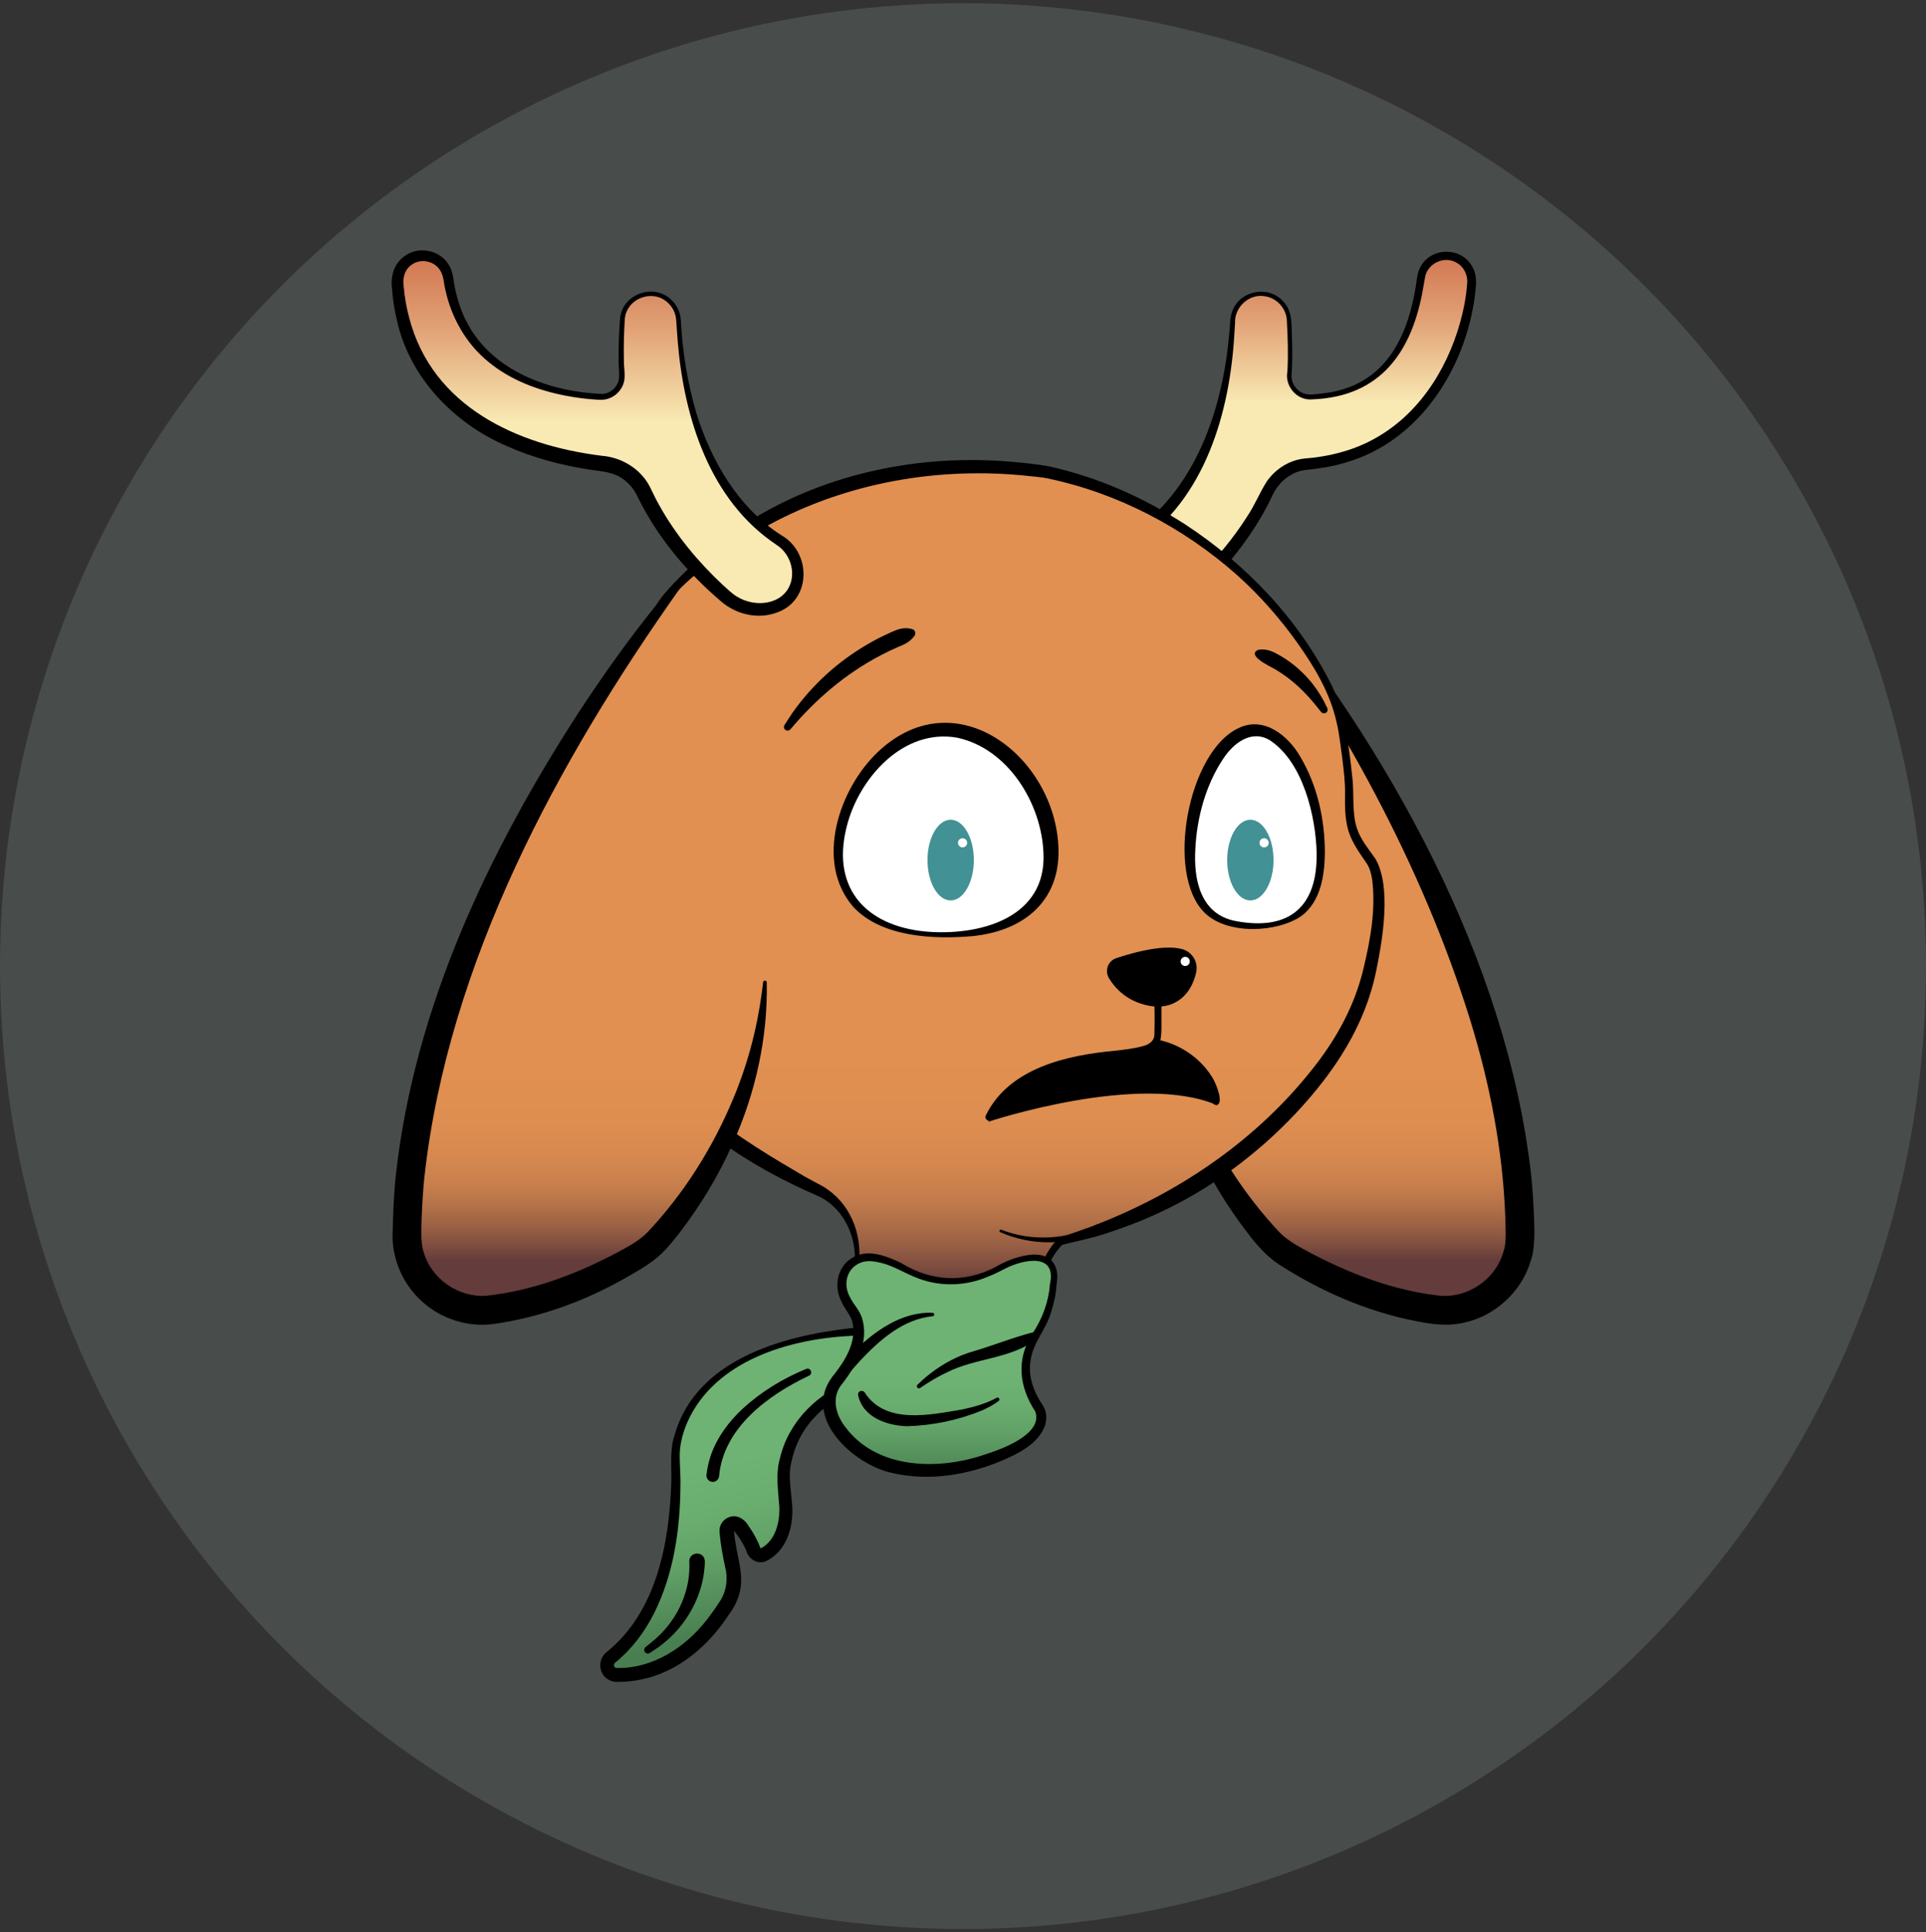 <svg width="300" height="301" viewBox="0 0 300 301" fill="none" xmlns="http://www.w3.org/2000/svg">
<rect x="0" y="0" width="300" height="301" fill="#333333" stroke="none"/>
<circle cx="150" cy="150.5" r="150" fill="#C4DDD1" fill-opacity="0.15"/>
<mask id="mask0_1074_3052" style="mask-type:alpha" maskUnits="userSpaceOnUse" x="0" y="0" width="300" height="301">
<rect y="0.5" width="300" height="300" fill="#D9D9D9"/>
</mask>
<g mask="url(#mask0_1074_3052)">
</g>
<g clip-path="url(#clip0_1074_3052)">
<path d="M194.676 91.236C194.676 91.236 236.116 142.007 236.75 191.545C237.275 198.977 230.833 204.995 223.443 204.003C217.28 203.176 209.57 200.888 200.838 195.635C199.553 194.859 198.388 193.895 197.394 192.777C193.122 187.958 181.865 173.395 181.009 153.021" fill="url(#paint0_linear_1074_3052)"/>
<path d="M195.144 90.86C216.23 116.493 234.62 149.428 238.469 182.796C238.709 184.952 238.834 187.125 238.931 189.292C238.994 191.42 239.171 194.295 238.452 196.337C237.041 201.236 232.792 205.121 227.778 206.096C225.39 206.621 222.952 206.267 220.599 205.805C212.986 204.334 205.824 201.196 199.313 197.038C197.348 195.761 195.789 193.987 194.384 192.139C191.06 187.826 188.216 183.126 186.017 178.164C182.454 170.253 180.546 161.594 180.723 153.038C180.723 152.879 180.855 152.753 181.014 152.759C181.157 152.759 181.277 152.873 181.294 153.015C181.991 159.318 183.533 165.439 185.983 171.245C189.17 178.86 193.665 185.984 199.324 191.996C200.701 193.376 202.437 194.266 204.15 195.19C210.438 198.51 217.24 201.071 224.334 201.847C228.668 202.206 232.969 199.263 234.151 195.07C234.745 193.604 234.454 191.026 234.465 189.469C234.06 179.048 232.055 168.775 228.965 158.771C221.421 134.643 208.936 112.13 194.219 91.624C194.013 91.362 194.065 90.968 194.339 90.769C194.596 90.581 194.95 90.626 195.155 90.866L195.144 90.86Z" fill="black"/>
<path d="M176.355 84.141C181.215 81.066 190.947 72.174 192.026 49.9C192.141 47.579 194.077 45.759 196.407 45.759C198.725 45.759 200.644 47.556 200.782 49.866C200.936 52.421 201.044 55.707 200.844 58.336C200.696 60.304 202.335 61.953 204.305 61.833C211.501 61.399 219.234 58.593 221.347 43.267C221.616 41.304 223.289 39.833 225.271 39.833C227.527 39.833 229.337 41.704 229.235 43.957C228.863 51.897 223.158 70.742 203.511 72.288C200.821 72.499 198.52 74.302 197.378 76.743C195.579 80.582 191.878 86.69 184.71 92.913C182.786 94.585 180.17 95.343 177.697 94.722C176.064 94.311 174.464 93.341 173.733 91.225C172.814 88.567 173.985 85.641 176.361 84.135L176.355 84.141Z" fill="url(#paint1_linear_1074_3052)"/>
<path d="M175.823 83.308C186.206 76.537 190.501 63.692 191.478 51.828C191.615 50.898 191.558 49.598 191.878 48.68C192.951 45.229 197.669 44.299 199.982 47.065C201.501 48.754 201.107 51.121 201.261 53.203C201.301 54.754 201.301 56.317 201.21 57.869C201.17 58.416 201.141 58.844 201.267 59.3C201.501 60.19 202.186 60.943 203.043 61.274C203.951 61.622 204.979 61.382 205.921 61.297C216.007 60.224 219.582 52.13 220.753 43.096C221.536 38.184 228.463 37.831 229.771 42.645C230.051 43.729 229.857 44.881 229.743 45.976C228.309 57.384 221.05 68.849 209.508 72.077C207.526 72.699 205.356 73.007 203.294 73.218C201.512 73.446 199.873 74.535 198.839 76.047C198.28 76.846 197.926 77.815 197.457 78.677C195.024 83.342 191.758 87.558 188.017 91.237C186.423 92.714 184.933 94.397 182.871 95.252C179.701 96.684 175.184 96.011 173.322 92.777C171.392 89.594 172.699 85.185 175.823 83.32V83.308ZM176.88 84.974C174.63 86.348 173.687 89.468 175.07 91.744C176.463 94.037 179.718 94.391 182.077 93.376C183.865 92.628 185.19 91.077 186.612 89.793C189.519 86.97 192.129 83.833 194.282 80.422C195.453 78.682 196.201 76.749 197.326 74.986C198.634 73.115 200.73 71.723 203.066 71.444C207.058 71.142 211.056 70.138 214.522 68.096C221.547 64.057 225.99 56.528 227.812 48.765C228.155 47.294 228.412 45.799 228.515 44.299C228.697 43.004 228.109 41.641 226.956 40.968C225.037 39.742 222.272 41.025 221.958 43.284L221.684 44.812C220.011 54.669 215.145 61.799 204.448 62.209C202.021 62.46 200.073 60.162 200.53 57.829C200.678 55.268 200.593 52.701 200.456 50.14C200.461 48.172 198.959 46.421 197.023 46.147C194.556 45.714 192.26 47.853 192.374 50.334L192.277 51.885C191.592 64.206 187.726 77.775 176.874 84.974H176.88Z" fill="black"/>
<path d="M102.189 95.646C102.606 94.67 103.166 93.763 103.868 92.971C108.511 87.689 127.775 68.797 162.39 73.423C162.39 73.423 189.467 77.393 205.424 104.167C207.406 107.487 208.702 111.172 209.262 114.993C209.707 118.074 210.176 121.696 210.153 123.378C210.084 129.162 210.718 130.154 213.545 134.102C216.372 138.054 214.076 153.963 209.308 161.48C209.308 161.48 196.874 185.191 165.217 193.377C165.217 193.377 163.578 194.683 162.173 198.424C161.025 201.482 159.072 204.18 156.496 206.193C150.214 211.099 141.236 210.454 135.725 204.699C134 202.902 133.178 200.438 133.429 197.962C133.823 194.095 133.281 188.106 127.067 185.191C127.067 185.191 97.391 171.645 100.784 157.248L97.403 156.524C87.386 154.373 81.811 143.644 85.809 134.227L102.189 95.646Z" fill="url(#paint2_linear_1074_3052)"/>
<path d="M101.664 95.423C102.378 93.575 103.794 92.098 105.125 90.689C106.456 89.303 107.849 87.985 109.294 86.725C122.35 75.134 140.448 70.4 157.656 71.946C159.552 72.1 161.534 72.311 163.413 72.653C170.958 74.319 178.056 77.479 184.522 81.631C194.111 87.894 202.346 96.535 207.458 106.82C209.502 111.16 210.09 116.071 210.61 120.794C210.976 123.492 210.519 126.561 211.381 129.099C211.935 130.753 213.112 132.191 214.231 133.765C216.778 138.14 215.35 146.393 214.374 151.168C212.638 159.82 207.806 167.053 201.826 173.441C195.778 179.864 188.457 185.288 180.432 188.973C177.771 190.216 174.978 191.272 172.197 192.167C170.004 192.897 167.611 193.376 165.372 193.924H165.361L165.572 193.816C164.098 195.185 163.236 197.13 162.482 199C160.826 203.022 157.702 206.467 153.727 208.275C147.799 211.081 140.328 209.707 135.754 205.041C134.166 203.541 133.235 201.396 133.104 199.212C133.03 198.128 133.241 197.09 133.172 196.023C133.167 191.95 131.048 187.866 127.244 186.229C117.718 182.14 103.943 174.086 100.476 163.79C99.802 161.651 99.665 159.284 100.327 157.151V157.134L100.682 157.693L98.42 157.202C91.098 155.953 85.484 150.472 84.29 143.096C84.222 142.623 84.159 141.779 84.114 141.328C84.108 140.895 84.125 139.982 84.125 139.549C84.216 138.864 84.279 137.86 84.462 137.204C84.685 136.075 85.107 134.877 85.524 133.822C86.301 132.128 100.539 98.024 101.664 95.423ZM102.715 95.868C100.739 100.557 86.912 132.265 85.53 136.28C85.416 136.708 85.244 137.512 85.147 137.929C85.09 138.299 84.999 139.229 84.947 139.606C84.959 140.267 84.89 141.208 84.982 141.859C85.581 149.365 91.247 155.132 98.608 156.318C99.014 156.398 100.979 156.826 101.281 156.883C99.26 168.365 116.753 178.198 125.228 183.212C125.685 183.469 126.85 184.102 127.301 184.341C131.825 186.537 134.08 191.158 133.858 196.034C133.858 197.09 133.646 198.162 133.675 199.2C133.709 203.535 137.553 206.655 141.282 208.161C147.153 210.557 154.247 208.697 158.33 203.9C159.701 202.349 160.797 200.558 161.546 198.635C161.911 197.66 162.317 196.616 162.848 195.664C163.424 194.62 164.001 193.713 164.921 192.88C167.131 192.03 169.404 191.363 171.58 190.445C184.305 185.368 195.932 177.303 204.442 166.517C208.166 161.845 211.073 156.575 212.421 150.705C213.494 146.234 214.311 141.568 213.728 136.999C213.597 136.126 213.363 135.259 212.963 134.626C211.947 133.092 210.707 131.512 210.068 129.538C209.474 127.622 209.485 125.648 209.508 123.692C209.548 121.872 209.297 119.984 209.08 118.119C208.845 116.533 208.6 114.121 208.2 112.569C207.206 107.978 204.75 103.905 202.061 100.118C199.342 96.296 196.218 92.754 192.728 89.617C184.367 82.179 174.019 76.76 163.048 74.501C162.299 74.33 161.083 74.256 160.306 74.159C146.377 72.642 132.007 75.117 119.665 81.819C114.72 84.426 110.054 87.683 106.033 91.585C104.731 92.879 103.429 94.163 102.715 95.874V95.868Z" fill="black"/>
<path d="M171.214 191.831C166.377 194.049 160.665 194.095 155.811 191.945C155.565 191.842 155.714 191.46 155.971 191.568C160.671 193.405 166.194 193.142 170.666 190.832C171.345 190.433 171.922 191.471 171.214 191.836V191.831Z" fill="black"/>
<path d="M173.893 149.251C176.622 148.344 181.254 147.083 184.116 147.842C185.703 148.264 186.674 149.873 186.32 151.475C185.994 152.953 185.121 155.206 182.791 156.295C181.665 156.82 180.392 156.911 179.164 156.706C177.348 156.398 174.584 155.422 172.739 152.388C172.025 151.213 172.579 149.684 173.887 149.251H173.893Z" fill="black"/>
<path d="M180.94 155.662C180.689 163.431 182.283 163.499 173.916 165.399C169.644 166.38 165.229 167.424 161.357 169.334C158.798 170.595 156.508 172.249 154.498 174.399C154.075 174.879 153.258 174.348 153.55 173.761C157.159 166.363 166.16 164.378 173.619 163.687C175.109 163.511 176.611 163.351 177.976 162.974C178.879 162.752 179.735 162.25 179.81 161.252C179.867 159.404 179.855 157.504 179.792 155.651C179.775 154.881 180.946 154.869 180.935 155.651L180.94 155.662Z" fill="black"/>
<path d="M188.861 171.753C187.474 168.992 185.675 166.306 182.996 164.64C182.122 164.024 181.151 163.573 180.192 163.077C179.884 162.946 179.735 162.575 179.901 162.273C180.032 162.033 180.306 161.925 180.557 161.993C181.111 162.147 181.683 162.29 182.231 162.495C185.012 163.516 187.491 165.49 188.97 168.079C189.358 168.701 190.78 172.044 189.427 172.129C189.164 172.135 188.964 171.969 188.867 171.747L188.861 171.753Z" fill="black"/>
<path d="M121.355 84.141C116.495 81.066 106.763 72.174 105.684 49.9C105.57 47.579 103.634 45.759 101.304 45.759C98.985 45.759 97.066 47.556 96.929 49.866C96.775 52.421 96.666 55.707 96.866 58.336C97.014 60.304 95.375 61.953 93.405 61.833C86.209 61.399 71.925 58.593 69.812 43.267C69.544 41.304 67.87 39.833 65.889 39.833C63.633 39.833 61.822 41.704 61.925 43.957C62.296 51.897 66.408 68.843 94.205 72.288C96.883 72.619 99.196 74.302 100.338 76.743C102.137 80.582 105.838 86.69 113.006 92.913C114.93 94.585 117.546 95.343 120.019 94.722C121.652 94.311 123.252 93.341 123.983 91.225C124.902 88.567 123.731 85.641 121.355 84.135V84.141Z" fill="url(#paint3_linear_1074_3052)"/>
<path d="M120.91 84.842C110.51 77.895 106.563 65.073 105.564 53.22L105.33 49.957C105.29 48.953 104.867 47.989 104.153 47.282C101.869 44.915 97.665 46.364 97.328 49.632C97.186 51.742 97.134 53.938 97.18 56.077C97.151 57.195 97.431 58.313 97.209 59.426C96.934 60.629 96.021 61.656 94.85 62.067C94.302 62.278 93.622 62.318 93.062 62.266C91.417 62.163 89.778 61.964 88.156 61.65C83.822 60.817 79.538 59.226 76.094 56.38C72.588 53.551 70.263 49.404 69.344 45.018C69.098 44.065 69.132 43.004 68.584 42.154C67.688 40.631 65.483 40.192 64.089 41.264C62.93 42.074 62.679 43.495 62.901 44.812C63.044 46.381 63.318 47.938 63.724 49.455C67.305 63.327 80.543 69.368 93.73 70.999C96.832 71.244 99.773 73.018 101.212 75.802C101.686 76.76 102.143 77.747 102.674 78.682C105.233 83.296 108.677 87.455 112.543 91.082C113.091 91.573 114.188 92.639 114.879 92.987C117.215 94.408 120.75 94.368 122.492 92.109C124.211 89.81 123.326 86.342 120.904 84.842H120.91ZM121.801 83.433C126.438 86.183 126.375 93.581 120.973 95.434C118.037 96.513 114.685 95.714 112.366 93.729L111.115 92.634C106.381 88.384 102.269 83.353 99.43 77.61C98.945 76.543 98.265 75.551 97.328 74.838C95.792 73.526 93.679 73.423 91.772 73.149C87.408 72.459 83.068 71.335 78.984 69.504C70.754 65.996 63.798 58.815 61.834 49.934C61.434 48.303 61.177 46.638 61.062 44.961C60.783 43.05 61.422 40.945 63.09 39.85C65.277 38.258 68.635 38.983 69.949 41.339C70.594 42.359 70.6 43.575 70.834 44.721C71.246 46.774 71.908 48.788 72.936 50.607C76.991 57.965 85.855 61.063 93.862 61.371C95.038 61.291 96.1 60.384 96.369 59.232C96.557 58.216 96.312 57.133 96.358 56.095C96.34 53.899 96.415 51.754 96.592 49.541C97.02 45.713 101.96 44.042 104.65 46.786C105.49 47.601 105.998 48.754 106.049 49.923C106.301 54.777 107.077 59.58 108.431 64.234C110.733 71.757 115.039 79.19 121.807 83.439L121.801 83.433Z" fill="black"/>
<path d="M184.612 150.483C185.007 150.483 185.326 150.164 185.326 149.77C185.326 149.376 185.007 149.057 184.612 149.057C184.218 149.057 183.898 149.376 183.898 149.77C183.898 150.164 184.218 150.483 184.612 150.483Z" fill="white"/>
<path d="M132.327 207.511C126.062 207.995 108.9 210.556 105.541 224.177C105.239 225.398 105.165 226.659 105.222 227.913C105.461 232.99 105.444 250.033 95.164 258.167C94.028 259.068 94.61 260.911 96.061 260.922C100.43 260.956 107.386 259.268 113.166 249.959C114.24 248.231 114.577 246.149 114.131 244.164C113.748 242.464 113.326 240.291 113.2 238.528C113.12 237.433 114.519 236.886 115.205 237.741C115.981 238.711 116.844 240 117.392 241.5C117.632 242.162 118.38 242.47 119.003 242.139C120.625 241.272 123.12 238.899 122.212 232.642C121.972 230.999 121.972 229.322 122.321 227.697C122.938 224.811 124.628 220.795 129.146 217.738C130.379 216.905 131.727 216.238 133.126 215.718C135.062 215 139.483 212.929 137.153 209.667C136.062 208.144 134.194 207.362 132.321 207.505L132.327 207.511Z" fill="url(#paint4_linear_1074_3052)"/>
<path d="M132.373 208.104C122.744 208.617 111.344 212.022 107.095 221.479C106.45 222.968 105.982 224.565 105.89 226.185C105.816 227.817 106.033 229.573 105.993 231.245C105.953 238.141 104.976 245.174 101.824 251.425C100.373 254.277 98.386 256.924 95.879 258.954C95.541 259.171 95.553 259.736 95.964 259.833C101.601 259.987 106.724 256.667 110.099 252.321C110.825 251.396 111.578 250.313 112.218 249.315C113.2 247.723 113.412 245.835 112.932 244.021C112.572 242.327 112.247 240.633 112.092 238.842C112.075 238.705 112.035 238.186 112.172 237.781C112.298 237.359 112.561 236.983 112.892 236.72C114.24 235.671 115.776 236.304 116.581 237.684C117.347 238.745 117.992 239.915 118.438 241.147C118.455 241.186 118.483 241.192 118.5 241.192C120.705 240.08 121.453 237.302 121.396 234.912C121.247 232.317 120.751 229.659 121.51 227.075C122.869 221.365 127.501 216.819 132.99 214.971C134.583 214.304 136.793 213.46 137.119 211.6C137.096 209.421 134.457 207.91 132.367 208.104H132.373ZM132.281 206.917C134.966 206.632 138.124 208.423 138.484 211.287C138.609 213.511 136.485 214.966 134.749 215.833C129.18 217.869 124.663 221.519 123.326 227.509C122.664 229.933 123.286 232.402 123.418 234.872C123.538 237.93 122.527 241.392 119.683 243C118.232 243.913 116.627 243 116.227 241.529C115.77 240.428 115.068 239.367 114.326 238.449C114.326 238.454 114.326 238.449 114.331 238.46C114.366 238.471 114.331 238.46 114.32 238.477C114.348 238.46 114.32 238.363 114.348 238.66C114.794 243.81 117.027 246.759 113.457 251.625C111.013 255.326 107.706 258.578 103.606 260.414C101.338 261.441 98.848 261.983 96.358 262C95.336 262.091 94.245 261.561 93.788 260.614C93.2 259.507 93.537 258.047 94.548 257.306C102.201 251.123 104.205 240.605 104.554 231.233C104.662 228.666 104.24 225.98 105.096 223.482C108.432 211.925 121.602 208.155 132.276 206.929L132.281 206.917Z" fill="black"/>
<path d="M125.994 214.31C119.655 217.31 112.698 222.403 112.013 229.91C111.979 230.463 111.493 230.891 110.939 230.84C110.385 230.794 109.974 230.286 110.043 229.733C110.168 228.718 110.38 227.714 110.705 226.744C111.682 223.898 113.555 221.405 115.725 219.403C118.621 216.757 121.95 214.737 125.571 213.243C126.268 212.975 126.696 214.007 125.994 214.304V214.31Z" fill="black"/>
<path d="M109.796 243.194C109.711 248.316 107.021 253.205 102.983 256.279C102.429 256.718 101.818 257.083 101.241 257.483C100.984 257.659 100.63 257.597 100.447 257.34C100.259 257.072 100.344 256.713 100.607 256.53C101.647 255.714 102.68 254.882 103.526 253.872C106.067 251.026 107.558 247.164 107.369 243.354C107.215 241.677 109.716 241.5 109.785 243.194H109.796Z" fill="black"/>
<path d="M130.299 215.154C130.299 215.154 136.073 208.651 132.732 204.077C132.047 203.136 131.476 202.103 131.219 200.974C131.213 200.94 131.202 200.911 131.196 200.877C130.596 198.076 132.984 195.527 135.828 195.875C137.141 196.034 138.906 196.519 141.071 197.717C144.309 199.508 148.101 200.124 151.676 199.149C153.053 198.772 154.566 198.185 156.194 197.301C157.313 196.69 158.53 196.257 159.792 196.052C162.088 195.681 164.852 196.029 164.029 200.198C164.029 200.198 163.938 204.02 161.362 207.996C159.586 210.745 159.209 214.19 160.603 217.15C160.94 217.869 161.357 218.645 161.871 219.466C161.871 219.466 164.84 224.046 152.967 227.685C152.967 227.685 146.793 229.995 139.985 228.615C136.41 227.891 133.138 225.991 130.962 223.071C129.328 220.881 128.215 217.983 130.305 215.154H130.299Z" fill="url(#paint5_linear_1074_3052)"/>
<path d="M129.568 214.561C131.539 212.171 133.618 208.92 132.715 205.748C132.373 204.687 131.499 203.809 131.065 202.742C129.763 200.267 130.476 197.033 133.081 195.761C135.439 194.574 138.175 195.709 140.368 196.742C144.989 199.628 150.26 199.919 155.097 197.352C157.799 195.709 164.081 193.587 164.664 198.396C164.732 199.058 164.635 199.679 164.544 200.295L164.555 200.21C164.475 201.698 164.144 203.073 163.704 204.442C162.962 207.083 160.854 209.193 160.523 211.965C160.106 214.452 161.031 216.819 162.391 218.873C163.024 219.78 163.104 220.983 162.796 221.982C161.808 224.89 158.633 226.431 156.005 227.56C150.711 229.767 144.766 230.766 139.095 229.482C133.058 228.267 124.925 220.932 129.574 214.561H129.568ZM131.036 215.747C129.517 217.761 130.145 220.339 131.647 222.261C136.53 228.906 146.177 229.083 153.407 226.579C155.983 225.769 162.545 223.413 161.248 219.865C158.701 215.97 158.256 211.669 160.866 207.676C162.328 205.452 163.35 202.771 163.527 200.124C164.618 195.367 160.015 196.063 157.068 197.375C156.045 197.882 154.943 198.481 153.847 198.892C150.494 200.324 146.593 200.466 143.161 199.194C140.962 198.413 138.998 197.004 136.69 196.611C135.679 196.382 134.589 196.36 133.663 196.879C131.733 197.917 131.367 200.301 132.418 202.109C132.938 203.199 133.846 204.031 134.24 205.235C135.479 209.028 133.309 212.867 131.042 215.753L131.036 215.747Z" fill="black"/>
<path d="M161.67 208.475C157.587 211.686 152.11 211.492 147.581 213.739C146.102 214.43 144.691 215.274 143.326 216.215C143.178 216.318 142.972 216.278 142.869 216.129C142.778 215.998 142.795 215.816 142.909 215.707C143.515 215.114 144.154 214.544 144.834 214.025C146.867 212.427 149.197 211.178 151.693 210.477C154.817 209.558 157.918 208.292 161.065 207.505C161.665 207.277 162.161 208.041 161.67 208.475Z" fill="black"/>
<path d="M134.771 217.042C138.044 221.942 144.926 220.384 149.86 219.569C151.722 219.164 153.578 218.662 155.234 217.744C155.377 217.664 155.56 217.709 155.64 217.858C155.714 217.989 155.674 218.149 155.56 218.234C154.76 218.844 153.864 219.312 152.955 219.717C149.26 221.234 145.32 222.05 141.322 222.17C138.209 222.107 134.354 220.789 133.663 217.316C133.583 216.608 134.497 216.415 134.771 217.048V217.042Z" fill="black"/>
<path d="M129.854 214.663C130.488 213.123 131.573 211.948 132.698 210.813C136.028 207.511 140.351 204.277 145.28 204.51C145.6 204.533 145.605 205.012 145.28 205.035C140.671 205.486 136.993 208.754 133.949 211.994C132.921 213.129 131.973 214.338 130.773 215.331C130.328 215.724 129.614 215.194 129.86 214.658L129.854 214.663Z" fill="black"/>
<path d="M105.472 91.236C105.472 91.236 64.032 142.007 63.398 191.545C62.873 198.977 69.315 204.995 76.705 204.003C82.868 203.176 90.578 200.888 99.31 195.635C100.595 194.859 101.76 193.895 102.754 192.777C107.026 187.958 118.283 173.395 119.139 153.021" fill="url(#paint6_linear_1074_3052)"/>
<path d="M105.941 91.618C86.82 118.609 69.841 149.992 66.117 183.246C65.894 185.317 65.78 187.381 65.689 189.463C65.671 191.015 65.443 193.582 66.003 195.065C67.185 199.257 71.486 202.194 75.82 201.841C82.914 201.065 89.716 198.504 96.004 195.184C97.717 194.26 99.453 193.371 100.829 191.99C106.489 185.984 110.984 178.86 114.171 171.239C116.621 165.427 118.163 159.307 118.86 153.01C118.877 152.85 119.02 152.742 119.174 152.753C119.317 152.77 119.425 152.89 119.431 153.033C119.608 161.594 117.7 170.253 114.137 178.158C111.938 183.121 109.094 187.821 105.77 192.133C105.09 193.006 104.365 193.912 103.605 194.717C102.017 196.416 99.978 197.62 97.991 198.755C92.28 202.069 86.055 204.539 79.555 205.799C78.761 205.965 77.893 206.085 77.088 206.216C73.016 206.837 68.698 205.486 65.683 202.691C62.867 200.147 61.165 196.394 61.143 192.589C61.222 189.412 61.325 185.933 61.691 182.796C64.598 157.031 75.923 133.035 89.818 111.468C94.484 104.304 99.476 97.385 105.016 90.86C105.233 90.609 105.61 90.575 105.861 90.791C106.107 91.002 106.141 91.368 105.947 91.618H105.941Z" fill="black"/>
<path d="M163.703 132.921C163.703 142.053 156.279 145.618 147.135 145.618C137.992 145.618 130.596 142.053 130.596 132.921C130.596 123.789 138.009 113.653 147.147 113.653C156.285 113.653 163.698 123.794 163.698 132.921H163.703Z" fill="white"/>
<path d="M164.88 132.921C164.76 140.883 158.94 145.076 151.522 145.823C145.485 146.359 137.295 146.011 132.909 141.271C126.826 134.261 130.693 122.791 136.844 117.041C149.197 105.491 164.983 118.467 164.88 132.921ZM162.533 132.921C162.253 125.169 157.027 116.613 149.089 114.913C140.665 113.408 133.708 121.285 131.858 128.871C129.385 138.784 135.37 144.608 145.039 145.178C153.218 145.635 162.978 142.731 162.533 132.915V132.921Z" fill="black"/>
<path d="M205.721 132.921C205.721 142.052 201.09 144.243 195.464 144.243C189.839 144.243 185.35 142.052 185.35 132.921C185.35 123.789 189.913 113.755 195.538 113.755C201.164 113.755 205.727 123.789 205.727 132.921H205.721Z" fill="white"/>
<path d="M206.361 132.921C206.321 136.389 205.716 140.393 202.752 142.669C198.879 145.327 191.169 145.64 187.657 142.207C181.426 136.143 185.076 116.915 193.014 113.379C196.909 111.537 200.667 114.634 202.506 117.828C205.219 122.368 206.372 127.69 206.367 132.926L206.361 132.921ZM205.087 132.921C204.956 127.091 202.94 118.724 197.846 115.347C194.979 113.55 192.117 115.74 190.507 118.233C187.828 122.26 186.429 127.336 186.195 132.208C185.887 137.136 187.034 142.572 192.683 143.518C200.861 144.99 205.219 141.214 205.082 132.915L205.087 132.921Z" fill="black"/>
<path d="M195.966 101.235C197.354 100.962 198.462 101.578 199.576 102.239C201.432 103.329 203.043 104.789 204.396 106.449C205.321 107.629 206.127 108.941 206.743 110.305C206.88 110.59 206.766 110.932 206.481 111.069C206.241 111.189 205.955 111.12 205.79 110.921C204.408 109.141 202.911 107.43 201.152 106.021C200.301 105.325 199.387 104.709 198.451 104.161C197.748 103.779 194.127 102.068 195.966 101.235Z" fill="black"/>
<path d="M142.401 99.096C141.681 100.066 140.773 100.431 139.842 100.802C138.928 101.207 138.02 101.635 137.135 102.108C131.738 104.932 127.049 108.93 123.137 113.59C122.937 113.852 122.549 113.892 122.303 113.676C122.086 113.487 122.046 113.168 122.2 112.934C122.777 112.056 123.325 111.143 123.965 110.305C127.141 106.027 131.27 102.467 135.941 99.906C136.878 99.387 137.843 98.92 138.826 98.475C139.802 98.035 140.824 97.625 142.098 98.001C142.572 98.132 142.732 98.749 142.401 99.102V99.096Z" fill="black"/>
<path d="M148.078 140.267C150.072 140.267 151.688 137.453 151.688 133.982C151.688 130.51 150.072 127.696 148.078 127.696C146.085 127.696 144.469 130.51 144.469 133.982C144.469 137.453 146.085 140.267 148.078 140.267Z" fill="#429195"/>
<path d="M149.935 132.008C150.329 132.008 150.648 131.689 150.648 131.295C150.648 130.901 150.329 130.582 149.935 130.582C149.54 130.582 149.221 130.901 149.221 131.295C149.221 131.689 149.54 132.008 149.935 132.008Z" fill="white"/>
<path d="M194.761 140.267C196.754 140.267 198.37 137.453 198.37 133.982C198.37 130.51 196.754 127.696 194.761 127.696C192.767 127.696 191.151 130.51 191.151 133.982C191.151 137.453 192.767 140.267 194.761 140.267Z" fill="#429195"/>
<path d="M196.902 132.008C197.297 132.008 197.616 131.689 197.616 131.295C197.616 130.901 197.297 130.582 196.902 130.582C196.508 130.582 196.188 130.901 196.188 131.295C196.188 131.689 196.508 132.008 196.902 132.008Z" fill="white"/>
<path d="M153.887 174.759C153.887 174.759 177.502 166.893 189.639 172.186C189.639 172.186 187.371 164.321 180.209 162.763C180.209 162.763 178.896 164.013 176.189 164.321C176.189 164.321 161.934 165.336 153.892 174.759H153.887Z" fill="black"/>
</g>
<defs>
<linearGradient id="paint0_linear_1074_3052" x1="208.896" y1="196.354" x2="208.896" y2="88.989" gradientUnits="userSpaceOnUse">
<stop stop-color="#643C3B"/>
<stop offset="0.02" stop-color="#7C4C3F"/>
<stop offset="0.05" stop-color="#9B6144"/>
<stop offset="0.08" stop-color="#B47249"/>
<stop offset="0.11" stop-color="#C87F4C"/>
<stop offset="0.15" stop-color="#D6884F"/>
<stop offset="0.2" stop-color="#DE8E50"/>
<stop offset="0.28" stop-color="#E19051"/>
</linearGradient>
<linearGradient id="paint1_linear_1074_3052" x1="201.324" y1="93.917" x2="201.324" y2="38.167" gradientUnits="userSpaceOnUse">
<stop offset="0.56" stop-color="#F9E9B3"/>
<stop offset="0.61" stop-color="#F3D9A5"/>
<stop offset="0.79" stop-color="#E1A276"/>
<stop offset="0.93" stop-color="#D58059"/>
<stop offset="1" stop-color="#D1744E"/>
</linearGradient>
<linearGradient id="paint2_linear_1074_3052" x1="149.637" y1="200.084" x2="149.637" y2="69.978" gradientUnits="userSpaceOnUse">
<stop stop-color="#643C3B"/>
<stop offset="0.02" stop-color="#7C4C3F"/>
<stop offset="0.05" stop-color="#9B6144"/>
<stop offset="0.08" stop-color="#B47249"/>
<stop offset="0.11" stop-color="#C87F4C"/>
<stop offset="0.15" stop-color="#D6884F"/>
<stop offset="0.2" stop-color="#DE8E50"/>
<stop offset="0.28" stop-color="#E19051"/>
</linearGradient>
<linearGradient id="paint3_linear_1074_3052" x1="93.108" y1="100.511" x2="93.108" y2="38.213" gradientUnits="userSpaceOnUse">
<stop offset="0.56" stop-color="#F9E9B3"/>
<stop offset="0.61" stop-color="#F3D9A5"/>
<stop offset="0.79" stop-color="#E1A276"/>
<stop offset="0.93" stop-color="#D58059"/>
<stop offset="1" stop-color="#D1744E"/>
</linearGradient>
<linearGradient id="paint4_linear_1074_3052" x1="120.62" y1="252.091" x2="106.808" y2="199.748" gradientUnits="userSpaceOnUse">
<stop stop-color="#487E50"/>
<stop offset="0.07" stop-color="#518A58"/>
<stop offset="0.21" stop-color="#61A167"/>
<stop offset="0.34" stop-color="#6AAE6F"/>
<stop offset="0.47" stop-color="#6EB373"/>
</linearGradient>
<linearGradient id="paint5_linear_1074_3052" x1="146.668" y1="230.509" x2="146.668" y2="195.532" gradientUnits="userSpaceOnUse">
<stop stop-color="#487E50"/>
<stop offset="0.07" stop-color="#518A58"/>
<stop offset="0.21" stop-color="#61A167"/>
<stop offset="0.34" stop-color="#6AAE6F"/>
<stop offset="0.47" stop-color="#6EB373"/>
</linearGradient>
<linearGradient id="paint6_linear_1074_3052" x1="91.257" y1="196.354" x2="91.257" y2="88.989" gradientUnits="userSpaceOnUse">
<stop stop-color="#643C3B"/>
<stop offset="0.02" stop-color="#7C4C3F"/>
<stop offset="0.05" stop-color="#9B6144"/>
<stop offset="0.08" stop-color="#B47249"/>
<stop offset="0.11" stop-color="#C87F4C"/>
<stop offset="0.15" stop-color="#D6884F"/>
<stop offset="0.2" stop-color="#DE8E50"/>
<stop offset="0.28" stop-color="#E19051"/>
</linearGradient>
<clipPath id="clip0_1074_3052">
<rect width="178" height="223" fill="white" transform="translate(61 39)"/>
</clipPath>
</defs>
</svg>
